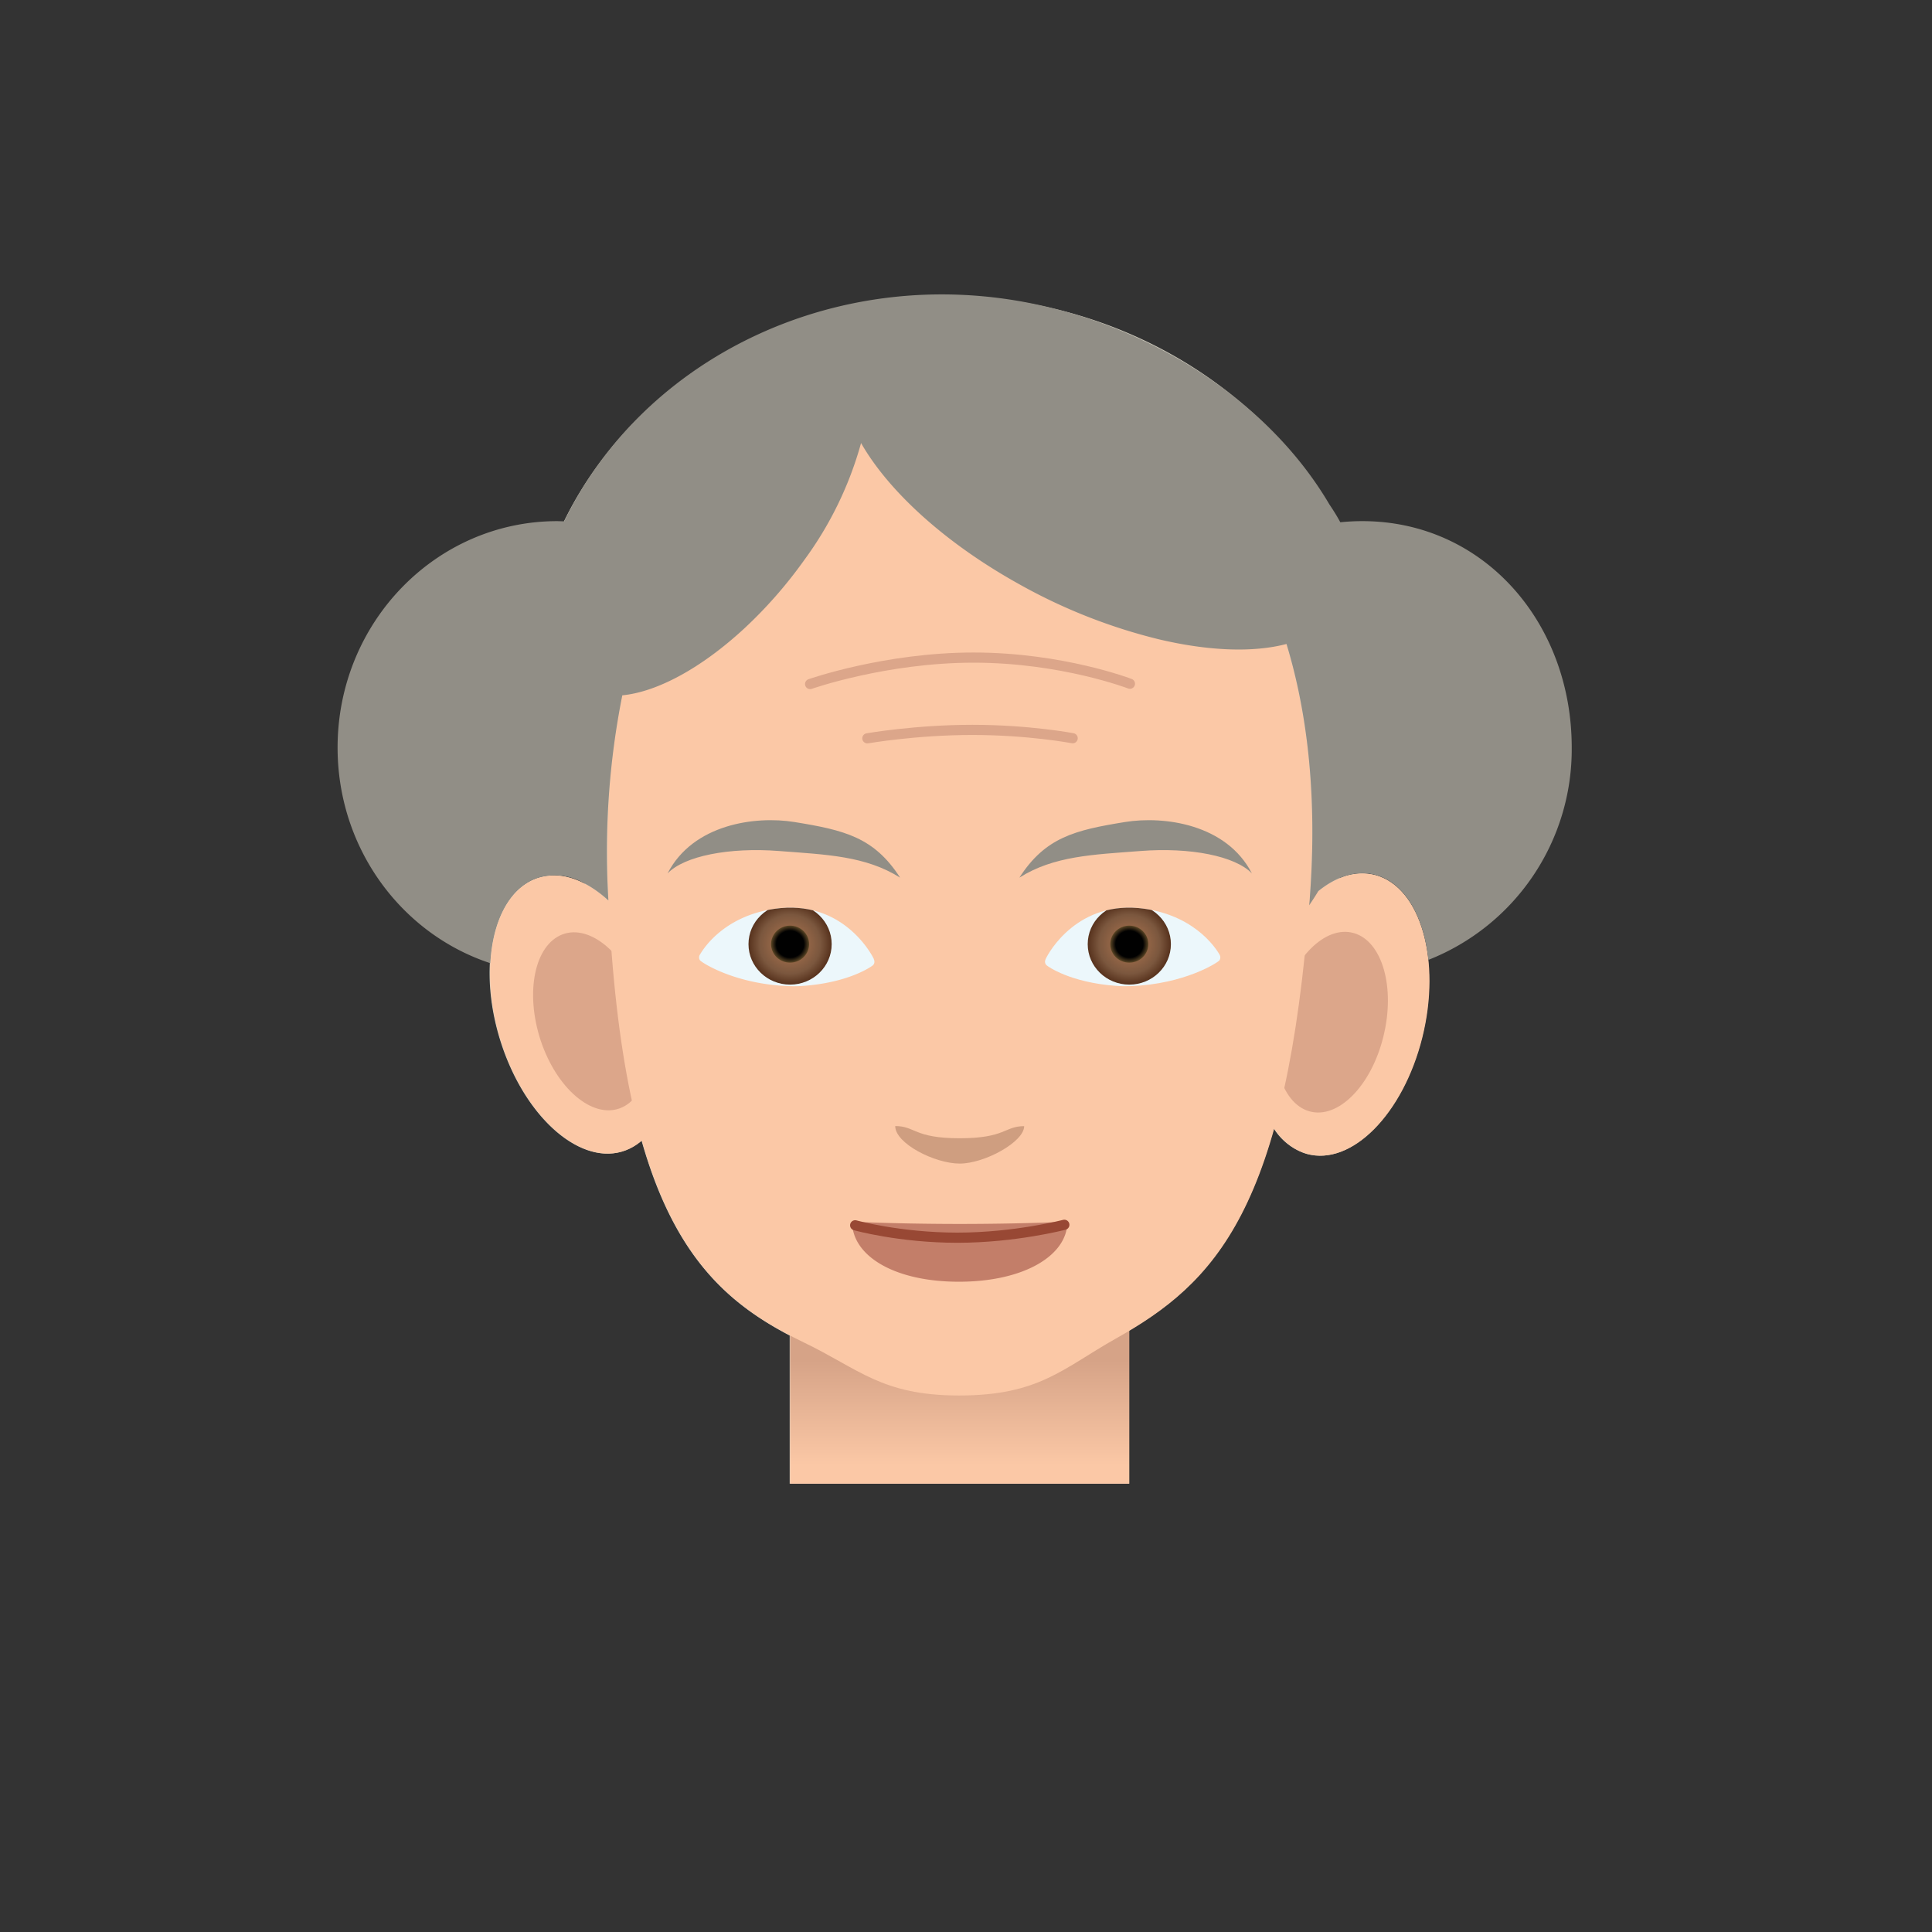 <svg xmlns="http://www.w3.org/2000/svg" xmlns:xlink="http://www.w3.org/1999/xlink" viewBox="0 0 190 190"><rect x="0" y="0" width="190" height="190" fill="#333333" stroke="none"/><path fill="#D4D0C2" d="M135.29 86.08a5.38 5.38 0 0 0-3.55.28 36.32 36.32 0 0 0 3.51-9.23c4.85-20.96-9.7-42-32.5-46.98-22.8-4.99-45.2 7.95-50.05 28.91a36.73 36.73 0 0 0 4.84 27.89c-1.65-.88-3.34-1.12-4.88-.54-4.29 1.62-5.78 8.92-3.34 16.3 2.44 7.37 7.9 12.04 12.18 10.42.58-.22 1.1-.55 1.59-.96 3.2 11.28 8.37 15.93 14.57 19.17v14.57h33.36v-15.04c6.1-3.65 11.02-8.37 14.25-19.88a5.89 5.89 0 0 0 3.2 2.48c4.4 1.24 9.48-3.87 11.37-11.44 1.88-7.56-.16-14.7-4.55-15.95z"/><g><path fill="#FBC8A6" d="M123.96 97.51c1.89-7.56 6.98-12.68 11.37-11.43 4.4 1.25 6.43 8.39 4.55 15.95-1.89 7.57-6.98 12.68-11.37 11.44-4.4-1.25-6.43-8.4-4.55-15.96z"/><path fill="#DCA68A" d="M125.86 99.08c1.2-4.84 4.46-8.12 7.27-7.32 2.82.8 4.12 5.37 2.91 10.21-1.2 4.84-4.46 8.12-7.27 7.32-2.81-.8-4.12-5.37-2.91-10.21z"/><path fill="#FBC8A6" d="M64.89 96.84c-2.44-7.38-7.9-12.05-12.19-10.43-4.28 1.62-5.78 8.92-3.34 16.3 2.44 7.37 7.9 12.04 12.18 10.42 4.29-1.62 5.79-8.91 3.35-16.29z"/><path fill="#DCA68A" d="M63.12 98.57c-1.57-4.73-5.06-7.71-7.8-6.68-2.75 1.04-3.7 5.7-2.15 10.43 1.57 4.72 5.06 7.7 7.8 6.67 2.75-1.03 3.7-5.7 2.15-10.42z"/><linearGradient id="B" x1="94.38" x2="94.38" y1="148.49" y2="133.83" gradientUnits="userSpaceOnUse"><stop offset=".3" stop-color="#fbc8a6"/><stop offset="1" stop-color="#d6a387"/></linearGradient><path fill="url(#B)" d="M77.7 129.58h33.36v16.33H77.7z"/><path fill="#FBC8A6" d="M59.81 88.2c-1.63-35.02 15.86-51.26 34.5-51.26 18.66 0 37.08 16.55 34.51 51.26-2.28 30.8-9.26 37.92-19.1 43.45-5.2 2.93-7.53 5.59-15.4 5.59-7.6 0-9.84-2.61-15.27-5.22-10.14-4.89-17.78-12.42-19.24-43.82z"/><path fill="none" stroke="#DCA68A" stroke-miterlimit="10" d="M111.12 67.24s-6.68-2.57-15.37-2.57-16.08 2.6-16.08 2.6M105.49 72.6s-4.29-.82-9.86-.82c-5.58 0-10.33.83-10.33.83" stroke-linecap="round" stroke-linejoin="round"/><g><path fill="#CF9E80" d="M88.04 110.75c0 1.7 3.88 3.68 6.34 3.68s6.34-2.14 6.34-3.68c-1.95 0-1.83 1.19-6.34 1.19-4.5 0-4.36-1.2-6.34-1.2z"/></g><g><path fill="#C37E69" d="M104.97 120.15c0 3.33-4.28 5.9-10.67 5.9-6.4 0-10.5-2.57-10.5-5.9a257.81 257.81 0 0 0 21.17 0z"/><path fill="none" stroke="#984834" stroke-miterlimit="10" d="M84.1 120.5s4.36 1.22 10.05 1.22c5.68 0 10.52-1.27 10.52-1.27" stroke-linecap="round" stroke-linejoin="round"/></g><g><path fill="#918E86" d="M76.6 83.69c4.7.36 8.52.48 11.92 2.62-2.55-3.96-5.45-4.67-10.4-5.47-3.81-.62-9.97.19-12.47 5.06 1.63-1.72 6.08-2.59 10.95-2.21zM112.17 83.69c-4.7.36-8.53.48-11.92 2.62 2.55-3.96 5.45-4.67 10.39-5.47 3.82-.62 9.98.19 12.48 5.06-1.64-1.72-6.08-2.59-10.95-2.21z"/></g><g><path fill="#ECF7FB" d="M85.94 94.32c-.3-.66-3.21-5.87-9.72-4.95-5.35.76-7.28 4.35-7.38 4.5a.5.5 0 0 0 0 .57c.14.2 3.38 2.34 8.74 2.54.5.02.99.01 1.48-.03 4.48-.34 6.64-1.9 6.77-2.01.19-.16.2-.4.1-.62z"/><defs><path id="C" d="M85.94 94.32c-.3-.66-3.21-5.87-9.72-4.95-5.35.76-7.28 4.35-7.38 4.5a.5.5 0 0 0 0 .57c.14.2 3.38 2.34 8.74 2.54.5.02.99.01 1.48-.03 4.48-.34 6.64-1.9 6.77-2.01.19-.16.2-.4.1-.62z"/></defs><clipPath id="D"><use xlink:href="#C" overflow="visible"/></clipPath><g clip-path="url(#D)"><radialGradient id="E" cx="74.3" cy="92.85" r="3.98" gradientTransform="matrix(1.028 0 0 1 1.32 0)" gradientUnits="userSpaceOnUse"><stop offset=".01" stop-color="#b37852"/><stop offset=".73" stop-color="#7b573e"/><stop offset="1" stop-color="#57321d"/></radialGradient><ellipse cx="77.7" cy="92.85" fill="url(#E)" rx="4.09" ry="3.98"/><radialGradient id="F" cx="74.3" cy="92.85" r="1.82" gradientTransform="matrix(1.028 0 0 1 1.32 0)" gradientUnits="userSpaceOnUse"><stop offset=".72" stop-color="#010101"/><stop offset="1" stop-color="#5a4524"/></radialGradient><ellipse cx="77.7" cy="92.85" fill="url(#F)" rx="1.87" ry="1.82"/></g><path fill="#ECF7FB" d="M102.83 94.32c.3-.66 3.2-5.87 9.71-4.95 5.35.76 7.29 4.35 7.39 4.5.11.17.11.4 0 .57-.14.2-3.38 2.34-8.74 2.54-.5.02-.99.01-1.48-.03-4.49-.34-6.65-1.9-6.77-2.01-.19-.16-.21-.4-.11-.62z"/><g><defs><path id="G" d="M102.83 94.32c.3-.66 3.2-5.87 9.71-4.95 5.35.76 7.29 4.35 7.39 4.5.11.17.11.4 0 .57-.14.2-3.38 2.34-8.74 2.54-.5.02-.99.01-1.48-.03-4.49-.34-6.65-1.9-6.77-2.01-.19-.16-.21-.4-.11-.62z"/></defs><clipPath id="H"><use xlink:href="#G" overflow="visible"/></clipPath><g clip-path="url(#H)"><radialGradient id="I" cx="-84.97" cy="92.85" r="3.98" gradientTransform="matrix(-1.028 0 0 1 23.72 0)" gradientUnits="userSpaceOnUse"><stop offset=".01" stop-color="#b37852"/><stop offset=".73" stop-color="#7b573e"/><stop offset="1" stop-color="#57321d"/></radialGradient><ellipse cx="111.06" cy="92.85" fill="url(#I)" rx="4.09" ry="3.98"/><radialGradient id="J" cx="-84.97" cy="92.85" r="1.82" gradientTransform="matrix(-1.028 0 0 1 23.72 0)" gradientUnits="userSpaceOnUse"><stop offset=".72" stop-color="#010101"/><stop offset="1" stop-color="#5a4524"/></radialGradient><ellipse cx="111.06" cy="92.85" fill="url(#J)" rx="1.87" ry="1.82"/></g></g></g><g><path fill="#918E86" d="M133.96 51.25c-.72 0-1.44.04-2.15.11-.31-.58-.67-1.16-1.07-1.75-5.61-9.56-16.4-16.96-28.57-19.62-19.52-4.27-38.8 5-46.68 21.28l-.68-.02c-11.94 0-21.61 9.97-21.61 22.27 0 9.93 6.3 18.33 15.01 21.2.22-4.08 1.81-7.31 4.5-8.33a5.76 5.76 0 0 1 4.68.44c.83.42 1.65 1 2.44 1.72l-.02-.37a78.76 78.76 0 0 1 1.39-19.8c3.5-.34 7.86-2.75 12-6.58 2.08-1.93 4.1-4.2 5.92-6.76a35.26 35.26 0 0 0 5.56-11.47c2.66 4.66 8.13 9.74 15.44 13.82a54.6 54.6 0 0 0 13.84 5.48c4.86 1.15 9.27 1.33 12.56.46 2.1 6.9 3.02 15.16 2.3 24.85l-.01.2-.06.65c.31-.46.62-.93.9-1.4 1.82-1.47 3.81-2.1 5.68-1.57 2.84.8 4.7 4.09 5.14 8.34a22.26 22.26 0 0 0 14.1-20.88c0-12.3-8.67-22.27-20.6-22.27z"/></g></g><path fill="none" d="M179.83-.53H10.17a10.7 10.7 0 0 0-10.7 10.7v169.66c0 5.9 4.8 10.7 10.7 10.7h169.66c5.9 0 10.7-4.8 10.7-10.7V10.17c0-5.9-4.8-10.7-10.7-10.7z"/></svg>